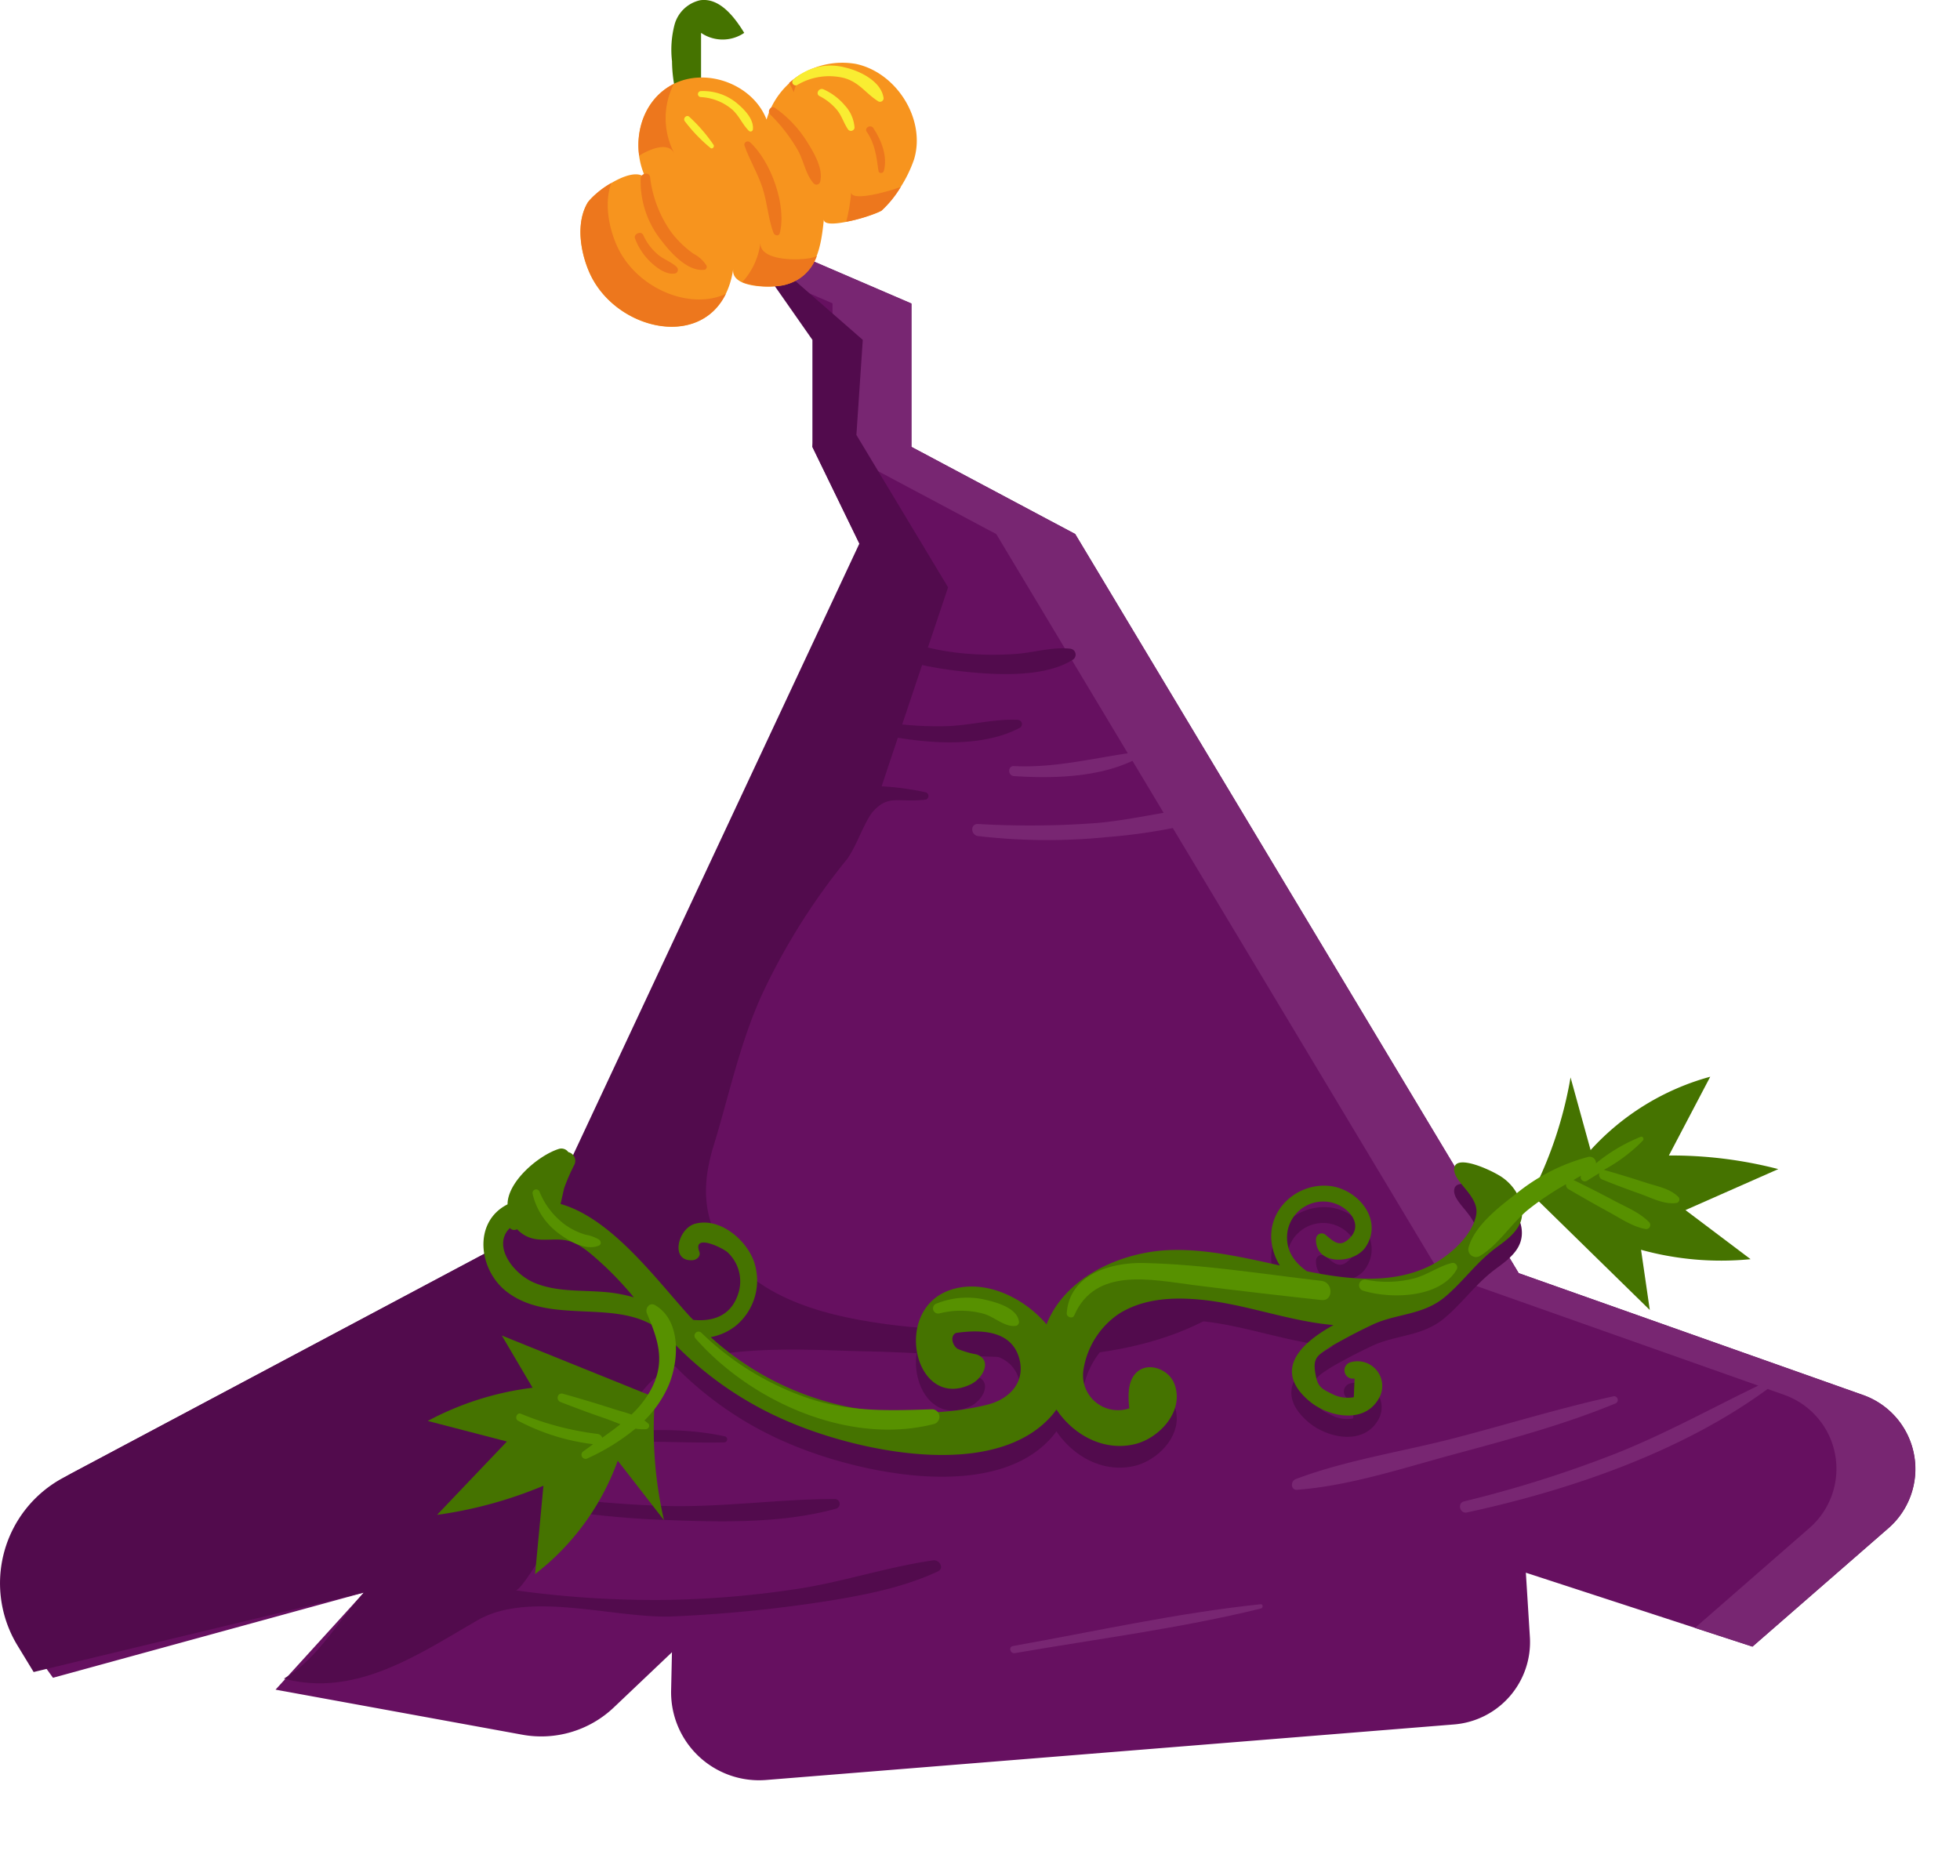 <svg xmlns="http://www.w3.org/2000/svg" viewBox="0 0 307 293.86"><defs><style>.cls-1{fill:#661060;}.cls-2{fill:#782672;}.cls-3{fill:#520b4d;}.cls-4{fill:#457300;}.cls-5{fill:#579100;}.cls-6{fill:#f7941e;}.cls-7{fill:#ed771d;}.cls-8{fill:#f9ed32;}.cls-9{fill:none;}</style></defs><g id="Layer_2" data-name="Layer 2"><g id="OBJECTS"><path class="cls-1" d="M11.37,230.7l73.37-39L136.47,89l-9.23-19,2.93-17.43-15.29-17,27.88,12V70l25.65,13.66,69.47,115.78,53.92,19.07a12.29,12.29,0,0,1,4,20.86l-21.3,18.56L239,246.35l.63,10.08a12.94,12.94,0,0,1-11.88,13.69L120,278.82a13.78,13.78,0,0,1-14.88-14.06l.13-5.95-9.12,8.66a16.51,16.51,0,0,1-14.31,4.26l-38.66-7.06L57,249.46,8.3,262.81,5,258.23A18.75,18.75,0,0,1,11.37,230.7Z"/><path class="cls-2" d="M237.88,199.42,168.41,83.64,142.76,70V47.53l-27.88-12,7.79,8.66,7.73,3.32V70l25.65,13.66L176.65,118c-6,.89-11.62,2.3-17.83,2-1-.05-1,1.51,0,1.57,6,.39,13,.23,18.56-2.39l4.88,8.14c-3.48.61-7,1.29-10.48,1.6a140.64,140.64,0,0,1-18.59.15c-1.24-.06-1.17,1.74,0,1.89a93.52,93.52,0,0,0,20.14.17,89.58,89.58,0,0,0,10.37-1.42l41.82,69.7,49.88,17.64c-7.49,3.62-14.69,7.62-22.46,10.69a183.84,183.84,0,0,1-23.62,7.44c-1.12.28-.64,2,.47,1.73,16.13-3.49,33.65-9.48,47.08-19.34l2.56.91a12.29,12.29,0,0,1,4,20.86L265.48,255l9,2.93,21.3-18.56a12.29,12.29,0,0,0-4-20.86Z"/><path class="cls-3" d="M167.61,101.61c-2.81-.3-5.64.61-8.45.82a49.94,49.94,0,0,1-8.56-.11,39,39,0,0,1-5.26-.89L148.5,92,134.14,68.13l1-14.89L114.88,35.55l12.37,17.69V70l7.36,15.14L84.74,191.66l-74.8,39.8a18.74,18.74,0,0,0-7.19,26.31l2.52,4.14L57,249.46c-4.12,4.54-7.21,10.37-12.53,13.48,11.28,3,21.08-3.81,30.37-9.16,8-4.59,20.89-.39,30-.56a215.31,215.31,0,0,0,24.94-2.46c5.84-.94,11.87-2.15,17.12-4.61,1.06-.5.24-1.87-.73-1.73-7.09,1-14,3.34-21.11,4.44a151.21,151.21,0,0,1-21.14,1.76,158.13,158.13,0,0,1-23.17-1.51c1.27.17,9-14,10.06-15.63,3.38-5.26,6.43-11.87,10.61-16.5,6.39-7.08,25.06-5.47,34.37-5.3,9.85.19,19.69,1.27,29.52.79s19.89-2.66,27.92-8.36c-19.41,3.09-39.28,6.18-58.61,2.64-6.82-1.25-13.76-3.47-18.76-8.29-5.72-5.52-6.27-11.88-4.11-18.91,2.46-8,4.1-16.08,7.61-23.79a101.93,101.93,0,0,1,13.17-21c1.63-2.06,2.86-6.19,4.32-7.76,2.38-2.55,3.87-1.27,8-1.73a.59.59,0,0,0,.14-1.16,42.75,42.75,0,0,0-6.9-.94l2.54-7.61c6.51,1.07,13.85,1.25,19.13-1.57a.67.67,0,0,0-.34-1.23c-3.94-.19-7.88,1-11.86,1a54.36,54.36,0,0,1-6.25-.28l3.12-9.31c1.84.39,3.68.69,5.48.91,5.26.61,13.51,1.25,18.19-1.78A.94.94,0,0,0,167.61,101.61Z"/><path class="cls-3" d="M130.81,234.81c-8.93,0-17.8,1.35-26.78,1.08a177.79,177.79,0,0,1-28-3.14c-1-.18-1.38,1.25-.41,1.48a147.66,147.66,0,0,0,27.6,3.82c9,.37,19.05.69,27.77-1.74A.77.77,0,0,0,130.81,234.81Z"/><path class="cls-3" d="M113.56,225c-7.08-1.56-14.83-1-22-.22-.86.09-.87,1.44,0,1.36,7.34-.68,14.52-.06,21.86-.2A.48.48,0,0,0,113.56,225Z"/><polygon class="cls-1" points="131 160.25 131 171.72 142.26 171.72 144.85 162.01 131 160.25"/><polygon class="cls-1" points="151.13 162.01 151.13 173.48 162.39 173.48 164.99 163.77 151.13 162.01"/><polygon class="cls-1" points="151.78 188.82 151.78 177.35 140.52 177.35 137.93 187.06 151.78 188.82"/><polygon class="cls-1" points="177.57 188.82 177.57 177.35 166.31 177.35 163.71 187.06 177.57 188.82"/><polygon class="cls-1" points="173.89 160.4 176.71 171.52 187.62 168.75 187.75 158.69 173.89 160.4"/><path class="cls-3" d="M235.39,187.85c-1.36-1-7.12-3.74-7.59-1.62s3.92,4.33,3.43,7.37a5.56,5.56,0,0,1-.18.76c-1,3.21-4.68,6.2-7.46,7.48-5.93,2.73-12.67,1.9-18.87.67-2.08-1.46-3.48-3.45-3.05-6.28a5.66,5.66,0,0,1,8-4.11c2,.94,3.66,3.21,1.79,5.13-1.51,1.54-2.36.78-3.81-.44a.91.91,0,0,0-1.52.63c-.16,4.18,5.92,4,7.76,1.27,2.87-4.26-1.21-9.12-5.64-9.58-5.08-.53-9.81,3.71-9.06,9a8.81,8.81,0,0,0,1.28,3.51c-5.7-1.26-11.51-2.6-17.15-2.42-7.77.26-16.52,4.28-19.4,11.65-3.79-4.49-10.19-7.3-15.45-5.25-8.79,3.41-5,18.9,3.68,14.58,1.74-.87,3.37-3.7.81-4.62a14.92,14.92,0,0,1-2.94-.87c-.88-.54-1.23-2.07-.29-2.5,3.79-.55,8.65-.47,9.9,3.92,1.06,3.77-1.48,6.4-4.85,7.29a42.4,42.4,0,0,1-6.42,1.08,55.1,55.1,0,0,1-15.12-.64,45.48,45.48,0,0,1-21.92-11,9,9,0,0,0,3.81-1.69,9.19,9.19,0,0,0,2.86-10.45c-1.33-3.3-5.31-6.62-9.08-5.63-2.8.73-4,6-.36,5.7.58-.05,1.23-.61,1-1.28-1.16-3,3.69-.62,4.43.07a6.22,6.22,0,0,1,1.8,5.94c-1,4-4,4.93-7.2,4.63-.16-.17-.33-.32-.49-.5-5.28-5.79-12.25-15.38-20.29-17.66.19-.82.37-1.64.56-2.46a30.59,30.59,0,0,1,1.56-3.6,1.41,1.41,0,0,0-.9-2.06,1.36,1.36,0,0,0-1.52-.49c-3.14,1-8,5.11-8,8.67-5.46,2.75-4.55,10.26-.15,13.67,7.42,5.74,18.76.22,25.38,7.24a.88.88,0,0,0,.17.12c.24.26.47.54.71.8a54.69,54.69,0,0,0,18.13,12.31c10.63,4.54,32.18,9.34,41.14-1.22.21-.25.41-.51.59-.77,2.69,4,7.39,6.57,12.25,5.42,3.86-.91,7.92-5.23,6.19-9.54-.87-2.15-3.88-3.32-5.69-1.87-1.61,1.3-1.55,3.73-1.34,5.79A5.47,5.47,0,0,1,169.6,218a13,13,0,0,1,5.59-8.88c3.76-2.36,8.23-2.61,12.53-2.22,7.14.64,13.92,3.37,21.06,4-5.55,3.06-9.34,7.22-3.79,11.91,2.9,2.44,8.45,3.62,10.78-.23a3.88,3.88,0,0,0-4.39-5.84,1.31,1.31,0,0,0,.7,2.52l-.12,2.93a5.27,5.27,0,0,1-3.59-.61c-1.74-.81-2.13-1.25-2.45-3.21-.36-2.2.27-2.68,2-3.82.81-.54,1.67-1,2.52-1.46,1.44-.79,2.92-1.53,4.4-2.23,3.81-1.82,8-1.46,11.5-4.46,2.93-2.49,4.85-5.39,8.1-7.76,1.5-1.1,3.08-2.3,3.68-4C239,192.15,237.51,189.36,235.39,187.85Zm-141,17.87c-3.58-.27-7.27,0-10.66-1.41s-6.67-5.86-3.87-8.58a.93.93,0,0,0,1.13.18,5.17,5.17,0,0,0,1.05.87c2.32,1.43,4.71.3,7.12,1,2,.58,3.85,2.38,5.37,3.75a54.06,54.06,0,0,1,4.75,5.06A23.24,23.24,0,0,0,94.39,205.72Z"/><path class="cls-4" d="M235.39,184.49c-1.36-1-7.12-3.75-7.59-1.62s3.92,4.33,3.43,7.37a5.11,5.11,0,0,1-.18.75c-1,3.22-4.68,6.21-7.46,7.48-5.93,2.74-12.67,1.91-18.87.67-2.08-1.45-3.48-3.45-3.05-6.27a5.67,5.67,0,0,1,8-4.12c2,.95,3.66,3.22,1.79,5.13-1.51,1.55-2.36.79-3.81-.43a.9.9,0,0,0-1.52.63c-.16,4.17,5.92,4,7.76,1.27,2.87-4.26-1.21-9.12-5.64-9.58-5.08-.53-9.81,3.7-9.06,8.95a8.87,8.87,0,0,0,1.28,3.51c-5.7-1.26-11.51-2.6-17.15-2.42-7.77.25-16.52,4.28-19.4,11.64-3.79-4.48-10.19-7.29-15.45-5.25-8.79,3.42-5,18.91,3.68,14.59,1.74-.87,3.37-3.71.81-4.63a14.25,14.25,0,0,1-2.94-.86c-.88-.54-1.23-2.07-.29-2.5,3.79-.56,8.65-.47,9.9,3.92,1.06,3.76-1.48,6.39-4.85,7.28a40,40,0,0,1-6.42,1.08,54.71,54.71,0,0,1-15.12-.63,45.5,45.5,0,0,1-21.92-11,9,9,0,0,0,3.81-1.68,9.19,9.19,0,0,0,2.86-10.45c-1.33-3.3-5.31-6.62-9.08-5.64-2.8.74-4,6.06-.36,5.71.58-.06,1.23-.61,1-1.28-1.16-3,3.69-.63,4.43.07a6.22,6.22,0,0,1,1.8,5.94c-1,3.95-4,4.93-7.2,4.63l-.49-.5c-5.28-5.79-12.25-15.38-20.29-17.66.19-.82.37-1.64.56-2.46a29.21,29.21,0,0,1,1.56-3.6,1.4,1.4,0,0,0-.9-2.06,1.34,1.34,0,0,0-1.52-.49c-3.14,1-8,5.1-8,8.67-5.46,2.75-4.55,10.26-.15,13.67,7.42,5.74,18.76.22,25.38,7.24a.88.88,0,0,0,.17.12c.24.26.47.54.71.79a54.57,54.57,0,0,0,18.13,12.32c10.63,4.53,32.18,9.33,41.14-1.22.21-.26.41-.52.59-.78,2.69,4,7.39,6.58,12.25,5.43,3.86-.91,7.92-5.23,6.19-9.54-.87-2.15-3.88-3.33-5.69-1.87-1.61,1.3-1.55,3.73-1.34,5.79a5.47,5.47,0,0,1-7.19-5.93,13,13,0,0,1,5.59-8.89c3.76-2.35,8.23-2.6,12.53-2.22,7.14.64,13.92,3.38,21.06,4-5.55,3.07-9.34,7.23-3.79,11.91,2.9,2.45,8.45,3.62,10.78-.23a3.87,3.87,0,0,0-4.39-5.83,1.31,1.31,0,0,0,.7,2.52l-.12,2.93a5.33,5.33,0,0,1-3.59-.61c-1.74-.82-2.13-1.26-2.45-3.22-.36-2.2.27-2.67,2-3.81.81-.54,1.67-1,2.52-1.46,1.44-.8,2.92-1.53,4.4-2.24,3.81-1.81,8-1.45,11.5-4.45,2.93-2.5,4.85-5.4,8.1-7.77,1.5-1.09,3.08-2.29,3.68-4C239,188.78,237.51,186,235.39,184.49Zm-141,17.87c-3.58-.27-7.27,0-10.66-1.41s-6.67-5.86-3.87-8.59a.92.92,0,0,0,1.13.19,5.13,5.13,0,0,0,1.05.86c2.32,1.44,4.71.31,7.12,1,2,.58,3.85,2.38,5.37,3.75a52.85,52.85,0,0,1,4.75,5.06A23.24,23.24,0,0,0,94.39,202.36Z"/><path class="cls-4" d="M267.88,168.66,261.4,181a66.54,66.54,0,0,1,17.14,2.13L264,189.55l10.2,7.69a47.11,47.11,0,0,1-17.16-1.47q.69,4.72,1.37,9.43l-18.51-18.12A63.69,63.69,0,0,0,246,168.77q1.57,5.7,3.14,11.38A39.32,39.32,0,0,1,267.88,168.66Z"/><path class="cls-4" d="M83.81,246.57q.66-6.91,1.31-13.84a66.4,66.4,0,0,1-16.66,4.56L79.4,225.8,67,222.58a46.86,46.86,0,0,1,16.42-5.2L78.6,209.2l24,9.69A63.43,63.43,0,0,0,104,238.12l-7.24-9.32A39.28,39.28,0,0,1,83.81,246.57Z"/><path class="cls-5" d="M104.73,217c1.62-3.83,2-10.1-2.09-12.54-.9-.55-1.65.49-1.3,1.3,1.87,4.41,3,7.88.34,12.4a15.79,15.79,0,0,1-2.77,3.42c-1-.38-2.15-.64-3.19-1q-3.75-1.2-7.55-2.26c-.86-.24-1.16,1-.36,1.3,2.31.9,4.62,1.76,7,2.57.76.27,1.56.6,2.37.9-.92.74-1.89,1.43-2.85,2.12a.88.88,0,0,0-.75-.6,45.51,45.51,0,0,1-12-3.16c-.63-.25-1,.77-.46,1.08a33.81,33.81,0,0,0,11.78,3.69c-.53.38-1,.75-1.56,1.14a.64.64,0,0,0,.64,1.1,33.54,33.54,0,0,0,7.56-4.68,6.73,6.73,0,0,0,1.61.09c.42,0,.74-.57.37-.9a4.44,4.44,0,0,0-.59-.46A17.26,17.26,0,0,0,104.73,217Z"/><path class="cls-2" d="M252.82,218.7c-8.38,1.82-16.63,4.39-24.93,6.55s-17,3.44-24.94,6.44c-.83.31-.81,1.75.22,1.67,8.22-.61,16.66-3.42,24.59-5.56,8.52-2.3,17.2-4.62,25.37-8A.6.6,0,0,0,252.82,218.7Z"/><path class="cls-2" d="M197.46,251.29c-13,1.36-25.93,4.25-38.81,6.55-.73.13-.42,1.24.31,1.11,12.84-2.22,25.94-3.89,38.59-7C197.88,251.82,197.82,251.25,197.46,251.29Z"/><path class="cls-5" d="M207,200.64c-9.2-1.06-18.6-2.6-27.86-2.8-5.2-.12-11.65,1.8-12.06,7.89,0,.61.93.91,1.18.32,3.3-7.64,12.12-5.59,18.72-4.75s13.34,1.61,20,2.34C208.88,203.86,208.86,200.85,207,200.64Z"/><path class="cls-5" d="M227.39,197.84c-2.06.51-3.8,1.86-5.89,2.41a17,17,0,0,1-7.57.2.89.89,0,0,0-.47,1.71c4.34,1.35,12.1,1.22,14.71-3.31A.7.7,0,0,0,227.39,197.84Z"/><path class="cls-5" d="M154.28,203.58a12.75,12.75,0,0,0-7.55.6.8.8,0,0,0,.43,1.55,13.56,13.56,0,0,1,6.9.06c1.66.46,3.25,2.07,4.95,1.91a.62.62,0,0,0,.58-.77C159.24,204.86,156.08,204,154.28,203.58Z"/><path class="cls-5" d="M146.05,220.75c-6.54.21-12.62.45-19-1.58a44.72,44.72,0,0,1-17.23-10.44.64.64,0,0,0-.9.9c8.68,9.91,24.1,16.85,37.41,13.42A1.18,1.18,0,0,0,146.05,220.75Z"/><path class="cls-5" d="M93.83,194.17a6.56,6.56,0,0,0-2.17-.78,10.83,10.83,0,0,1-3-1.44,12,12,0,0,1-4.13-5.22.57.57,0,0,0-1.1.3,10.71,10.71,0,0,0,4.06,6.16c1.59,1.2,4.29,2.79,6.3,1.93C94.25,194.94,94.12,194.38,93.83,194.17Z"/><path class="cls-5" d="M262.84,187.44c-1.31-1.28-3.29-1.61-5-2.17-2.17-.7-4.34-1.37-6.54-2h-.12a25.45,25.45,0,0,0,6.15-4.61c.22-.25,0-.71-.34-.59a26.72,26.72,0,0,0-7,4.15,1,1,0,0,0-1.22-1,30,30,0,0,0-11.33,5.8c-2.71,2.1-6.49,5-7.42,8.4a1.2,1.2,0,0,0,1.74,1.34c2.92-1.72,4.93-5.09,7.59-7.27a46.48,46.48,0,0,1,5.95-4,.76.76,0,0,0,.39.79q3.07,1.8,6.19,3.51c1.86,1,3.72,2.32,5.81,2.72a.64.64,0,0,0,.62-1.06c-1.49-1.53-3.58-2.36-5.44-3.35-2.1-1.12-4.22-2.19-6.35-3.24a.32.32,0,0,0-.09,0l1.21-.7a.65.65,0,0,0,1,.76c.61-.39,1.24-.78,1.88-1.16a.77.77,0,0,0,.45,1c2,.82,4,1.56,6,2.27,1.73.62,3.66,1.65,5.51,1.42A.57.57,0,0,0,262.84,187.44Z"/><path class="cls-4" d="M105.26,9.6a15.62,15.62,0,0,1,.4-5.75,5.36,5.36,0,0,1,4-3.81c3-.44,5.32,2.51,6.91,5.11a6,6,0,0,1-6.76,0v15a7.63,7.63,0,0,1-3.68-4.59A22.52,22.52,0,0,1,105.26,9.6Z"/><path class="cls-6" d="M105.4,13.21c5.23-2.73,12.54,0,14.67,5.52A12.37,12.37,0,0,1,134,10c6.41,1.31,11.09,8.71,9.16,15a20.54,20.54,0,0,1-5.11,8c-.73.6-9.2,3.25-9,1.33-.47,4.58-1.18,8.94-6.13,10.3-1.75.49-8.53.63-8.07-2.51-2,13.49-18.24,10.47-22.57.5-1.38-3.18-2.12-7.71-.24-10.87.91-1.54,7.68-6.5,9.29-3.49C98.64,23.15,100,16,105.4,13.21Z"/><path class="cls-7" d="M96.56,38.34c-1.22-2.79-1.93-6.64-.81-9.67a12.69,12.69,0,0,0-3.69,3.06c-1.88,3.16-1.14,7.69.24,10.87,3.84,8.85,17.07,12.21,21.39,3.43C108,48.68,99.5,45.12,96.56,38.34Z"/><path class="cls-7" d="M125.53,11.58A13,13,0,0,0,123.59,13a9,9,0,0,1,.73,1.45A11.13,11.13,0,0,1,125.53,11.58Z"/><path class="cls-7" d="M105.61,24a11.86,11.86,0,0,1-.08-10.83l-.13.06c-4.1,2.14-5.87,6.79-5.28,11.14C102.29,23.08,104.72,22.33,105.61,24Z"/><path class="cls-7" d="M127.2,40.36c-1.75.48-8.53.62-8.07-2.52a11.19,11.19,0,0,1-2.87,6.36,12.78,12.78,0,0,0,6.68.42,7,7,0,0,0,5-4.5Q127.57,40.26,127.2,40.36Z"/><path class="cls-7" d="M133.33,30.05a28.21,28.21,0,0,1-.78,4.68A22.93,22.93,0,0,0,138.08,33a15.86,15.86,0,0,0,3-3.71C138.56,30.2,133.17,31.59,133.33,30.05Z"/><path class="cls-7" d="M110.63,41.55a5.19,5.19,0,0,0-2-1.8A15.73,15.73,0,0,1,105,36.18a18.77,18.77,0,0,1-3.18-8.45c-.14-.87-1.42-.59-1.47.2a14.82,14.82,0,0,0,3.21,9.7c1.45,1.91,4.16,5,6.84,4.62A.48.48,0,0,0,110.63,41.55Z"/><path class="cls-7" d="M126.39,22.17a18.29,18.29,0,0,0-5-5.27c-.61-.43-1.28.51-.78,1a26.22,26.22,0,0,1,4.28,5.5c1,1.68,1.27,3.92,2.57,5.34a.59.59,0,0,0,1-.26C129,26.41,127.46,23.89,126.39,22.17Z"/><path class="cls-7" d="M117.47,22.28c-.36-.33-1,0-.87.5.79,2.28,2.08,4.33,2.83,6.64s.88,4.79,1.72,7.06c.18.47.92.56,1,0C123.23,32.13,120.74,25.25,117.47,22.28Z"/><path class="cls-7" d="M106,41.83c-.86-.83-2.09-1.2-3-2a8.59,8.59,0,0,1-2.24-3c-.33-.72-1.58-.2-1.29.54A10,10,0,0,0,101.85,41c.94.89,2.36,2,3.73,1.86A.6.6,0,0,0,106,41.83Z"/><path class="cls-7" d="M136.79,20.06c-.44-.64-1.49,0-1,.62,1.3,1.94,1.49,3.87,1.81,6.11.07.44.73.38.84,0C139.05,24.51,138.08,22,136.79,20.06Z"/><path class="cls-8" d="M132.32,10.56a8.76,8.76,0,0,0-8.06,1.92.52.52,0,0,0,.63.82,9.78,9.78,0,0,1,7.32-1.08c2.41.67,3.41,2.44,5.35,3.65a.56.56,0,0,0,.84-.48C138.07,12.74,134.66,11.08,132.32,10.56Z"/><path class="cls-8" d="M132.3,16.48A9.35,9.35,0,0,0,129,14c-.71-.33-1.33.7-.62,1.06a8.52,8.52,0,0,1,2.78,2.24c.72.91,1,2,1.69,3a.57.57,0,0,0,1-.29A5.72,5.72,0,0,0,132.3,16.48Z"/><path class="cls-8" d="M115.22,16a8.31,8.31,0,0,0-5.43-1.73.47.47,0,0,0,0,.94,8.27,8.27,0,0,1,4.85,1.91c1.15,1,1.63,2.37,2.68,3.39a.37.37,0,0,0,.61-.26C118.09,18.59,116.47,17,115.22,16Z"/><path class="cls-8" d="M111.78,22.71A25.06,25.06,0,0,0,108,18.33c-.43-.47-1.13.23-.7.71a25.13,25.13,0,0,0,4,4.15C111.6,23.4,111.93,23,111.78,22.71Z"/><rect class="cls-9" x="7" y="42.8" width="300" height="251.06"/></g></g></svg>